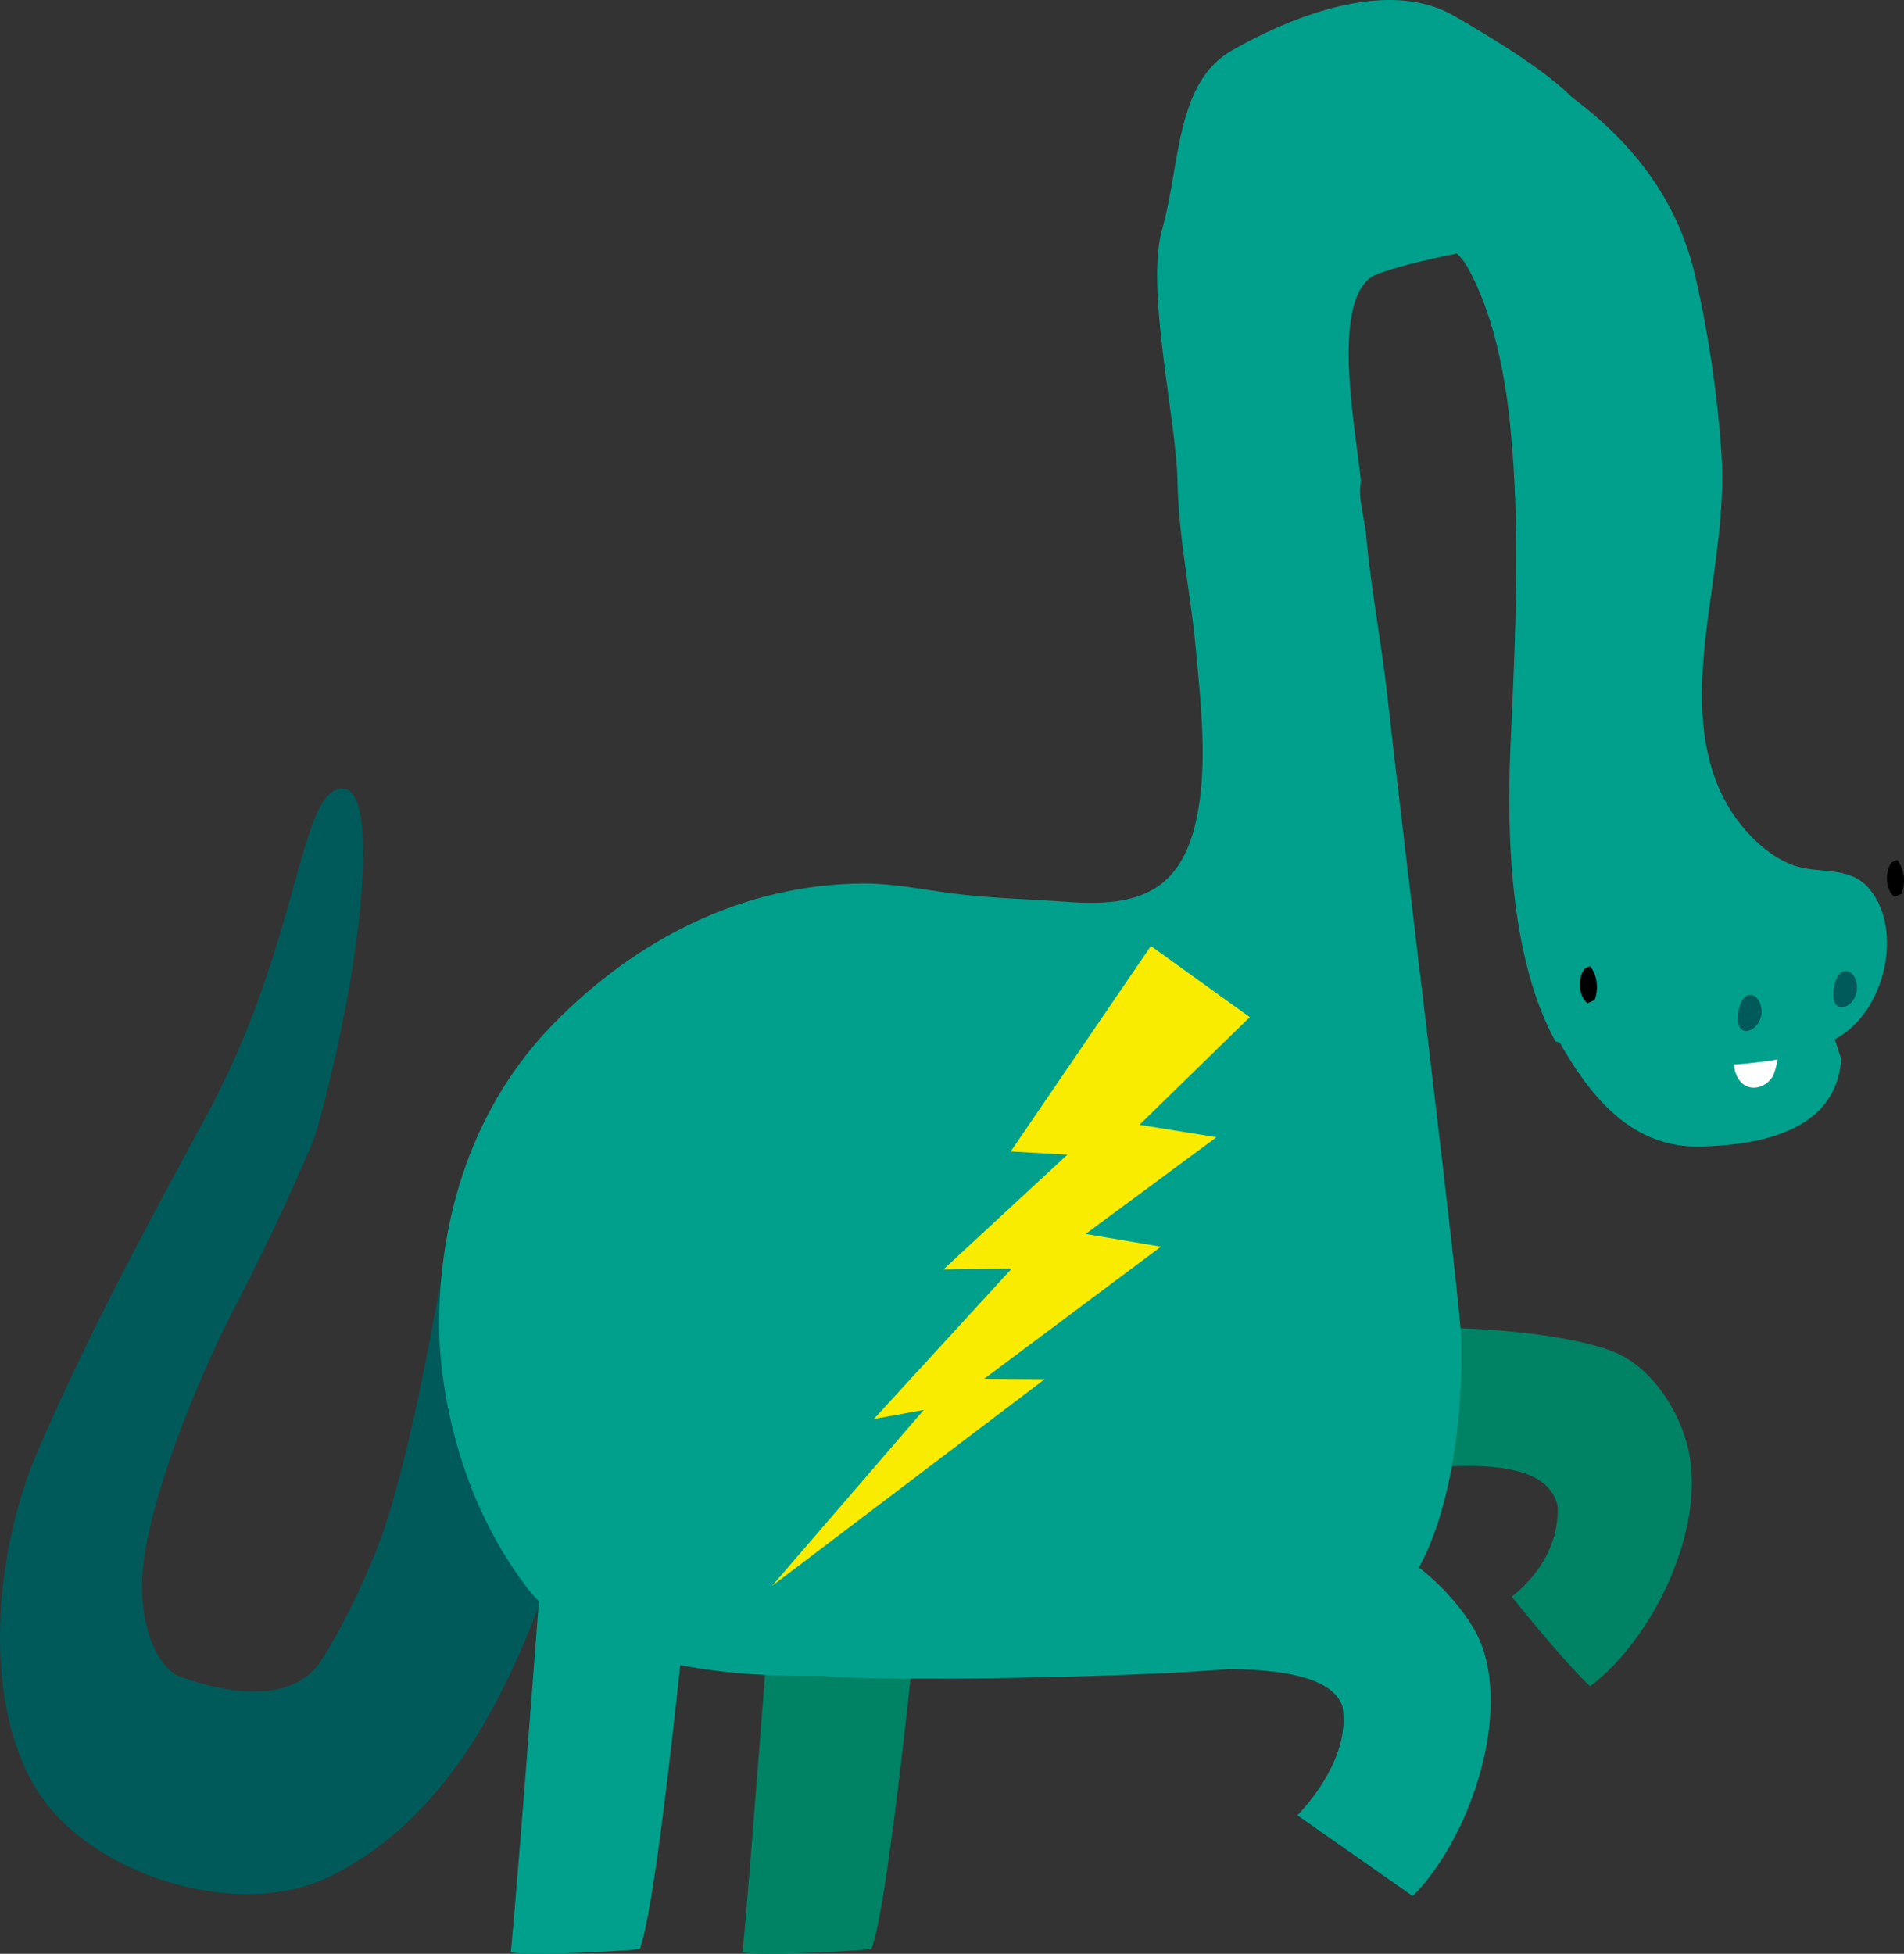 <svg version="1.1" xmlns="http://www.w3.org/2000/svg" xmlns:xlink="http://www.w3.org/1999/xlink" width="186.868" height="191.708" viewBox="0,0,186.868,191.708"><rect x="0" y="0" width="186.868" height="191.708" fill="#333333" stroke="none"/><g transform="translate(-142.163,-78.957)"><g data-paper-data="{&quot;isPaintingLayer&quot;:true}" stroke="none" stroke-linecap="butt" stroke-linejoin="miter" stroke-miterlimit="10" stroke-dasharray="" stroke-dashoffset="0" style="mix-blend-mode: normal"><path d="M298.222,244.415c-2.646,-2.47 -7.694,-8.8 -7.694,-8.8c0,0 4.722,-3.305 4.511,-8.83c-1.228,-6.155 -14.632,-3.69 -23.154,-2.335l-0.411,-13.955c8.547,-2.38 24.317,-1.01 29.33,1.21c3.694,1.645 6.291,5.92 7.088,9.585c1.684,7.79 -3.539,18.525 -9.67,23.125z" fill="#008264" fill-rule="evenodd" stroke-width="1"/><path d="M233.433,224.6c0,0 -3.695,40.495 -5.755,45.615c-1.524,0.135 -11.128,0.735 -12.632,0.285c0.867,-9.115 3.509,-44.5 3.509,-44.5z" fill="#008264" fill-rule="evenodd" stroke-width="1"/><path d="M175.716,156.335c2.802,-0.165 2.507,9.055 0.757,19.315c-0.927,5.395 -2.852,13.5 -3.654,15.425c-2.416,5.745 -5.078,11.28 -7.95,16.81c-1.113,2.115 -6.893,14.115 -8.442,23.195c-1.188,6.955 1.239,11.6 3.379,12.375c4.937,1.79 10.376,2.42 13.324,-0.81c1.027,-1.125 5.228,-8.61 7.153,-14.94c3.559,-11.705 5.228,-25.24 6.251,-27.705c1.574,-3.83 11.604,9.885 15.589,16.305c-4.651,9.275 -8.296,37.38 -27.66,46.81c-9.023,4.405 -23.84,-0.215 -28.928,-8.93c-5.193,-8.905 -3.81,-23.135 0.245,-32.63c4.848,-11.345 10.677,-22.11 16.582,-33c9.329,-17.17 9.078,-31.97 13.354,-32.22z" fill="#005a5a" fill-rule="evenodd" stroke-width="1"/><path d="M210.685,224.605c0,0 -3.689,40.495 -5.75,45.61c-1.523,0.135 -11.128,0.735 -12.632,0.285c0.868,-9.115 3.509,-44.5 3.509,-44.5z" fill="#00a08c" fill-rule="evenodd" stroke-width="1"/><path d="M260.747,242.74v-12.92c6.848,-0.285 13.685,-0.08 16.728,0.785c3.889,1.105 8.797,6.235 10.1,9.745c2.777,7.5 -1.343,19.23 -6.762,24.65l-11.324,-7.93c0,0 5.409,-5.28 4.417,-10.725c-1.078,-3.06 -6.773,-3.74 -13.159,-3.605z" fill="#00a08c" fill-rule="evenodd" stroke-width="1"/><path d="M322.028,180.356c0.117,0.219 0.783,2.37 0.839,2.478c-0.456,7.195 -8.15,8.441 -13.608,8.622c-6.935,0.235 -11.038,-4.867 -14.246,-10.603z" fill="#00a08c" fill-rule="evenodd" stroke-width="1"/><path d="M316.809,181.879c0,0 -0.283,2.059 -0.688,2.741c-0.601,0.926 -1.719,1.308 -2.592,0.885c-1.254,-0.591 -1.237,-2.538 -1.237,-2.538z" fill="#ffffff" fill-rule="evenodd" stroke-width="1"/><path d="M289.921,84.366c8.922,4.877 16.281,11.431 18.642,21.76c1.307,5.7 2.164,11.556 2.562,17.513c0.333,5.216 -0.684,10.877 -1.362,16.145c-0.83,6.394 -1.127,12.808 1.933,18.148c1.38,2.42 3.853,4.991 6.481,5.93c2.445,0.875 5.349,0.046 7.27,2.105c3.434,3.68 2.048,11.568 -2.59,14.596c-2.084,1.353 -4.812,2.163 -7.113,2.492c-1.61,0.224 -7.254,0.999 -12.517,-0.235c-3.688,-0.867 -5.277,-0.562 -8.411,-1.687c-4.321,-7.902 -4.825,-19.607 -4.405,-29.045c0.477,-10.639 1.027,-21.39 -0.075,-31.812c-0.544,-5.131 -1.75,-10.898 -4.202,-15.205c-1.344,-2.361 -7.126,-5.962 -9.843,-6.127c0.256,-1.901 1.267,-4.543 1.544,-6.443c0.479,-3.285 0.238,-1.009 0.665,-4.268c0.286,-2.014 1.693,-4.544 2.084,-6.755c0.089,-0.503 0.168,-0.973 0.126,-1.433c2.216,1.208 -0.414,-0.352 2.615,0.575c0.279,0.085 1.115,-0.032 1.369,0.108c0.255,0.14 5.227,3.636 5.227,3.636z" fill="#00a08c" fill-rule="nonzero" stroke-width="1"/><path d="M312.761,178.312c0.412,-2.703 2.366,-1.902 2.284,0.011c-0.073,1.911 -2.715,2.845 -2.284,-0.011z" fill="#005a5a" fill-rule="evenodd" stroke-width="1"/><path d="M322.132,175.966c0.412,-2.703 2.366,-1.902 2.284,0.011c-0.079,1.941 -2.714,2.86 -2.284,-0.011z" fill="#005a5a" fill-rule="evenodd" stroke-width="1"/><path d="M327.842,163.557l0.51,-0.229c0.382,0.484 0.607,1.079 0.664,1.714c0.047,0.52 -0.019,1.066 -0.203,1.598l-0.702,0.325c-0.885,-0.621 -1.03,-2.517 -0.27,-3.407z" fill="#000000" fill-rule="evenodd" stroke-width="1"/><path d="M297.704,173.982l0.515,-0.23c0.694,0.88 0.867,2.129 0.458,3.313l-0.703,0.325c-0.885,-0.621 -1.024,-2.513 -0.27,-3.407z" fill="#000000" fill-rule="evenodd" stroke-width="1"/><path d="M196.494,179.403c8.156,-8.315 18.627,-13.705 30.492,-13.76c2.858,0 5.73,0.595 8.557,0.965c3.79,0.5 7.655,0.57 11.469,0.85c6.818,0.5 11.028,-1 12.562,-8.065c1.148,-5.22 0.456,-11.33 -0.035,-16.625c-0.541,-5.91 -1.694,-10.76 -1.815,-16.7c-0.12,-5.94 -3.165,-18.81 -1.496,-24.64c1.775,-6.24 1.288,-14.355 6.832,-17.515c6.679,-3.81 15.669,-6.961 21.819,-3.399c6.536,3.785 13.667,8.417 13.043,10.924c-0.749,3.29 -9.752,4.248 -10.573,7.547c-0.49,1.965 0.159,2.622 -0.31,4.592c-1.197,-0.028 -9.117,1.731 -10.32,2.585c-3.9,2.77 -1.503,14.883 -0.986,20c-0.324,1.689 0.349,3.531 0.521,5.443c0.459,5.095 1.524,10.691 2.023,15.232c1.478,13.44 7.248,59.94 7.318,63.735c0.156,7.87 -1.203,19.395 -6.06,24.915c-4.857,5.52 -10.261,5.72 -13.229,6.73c-3.479,1.185 -37.385,1.875 -43.33,1.18c-0.14,-0.12 -21.579,1.245 -29.139,-8.72c-7.559,-9.965 -8.581,-21.605 -8.576,-25.695c0.015,-10.915 3.433,-21.605 11.233,-29.58z" fill="#00a08c" fill-rule="nonzero" stroke-width="1"/><path d="M256.099,201.283l-17.352,12.965l5.945,0.036l-26.761,20.283l14.897,-17.269l-4.901,0.89l13.543,-14.767l-6.717,0.094l12.169,-11.261l-5.565,-0.315l13.761,-20.158l9.701,6.975l-10.824,10.564l7.555,1.22l-12.842,9.492l7.392,1.251" fill="#faec00" fill-rule="nonzero" stroke-width="0.663"/></g></g></svg>